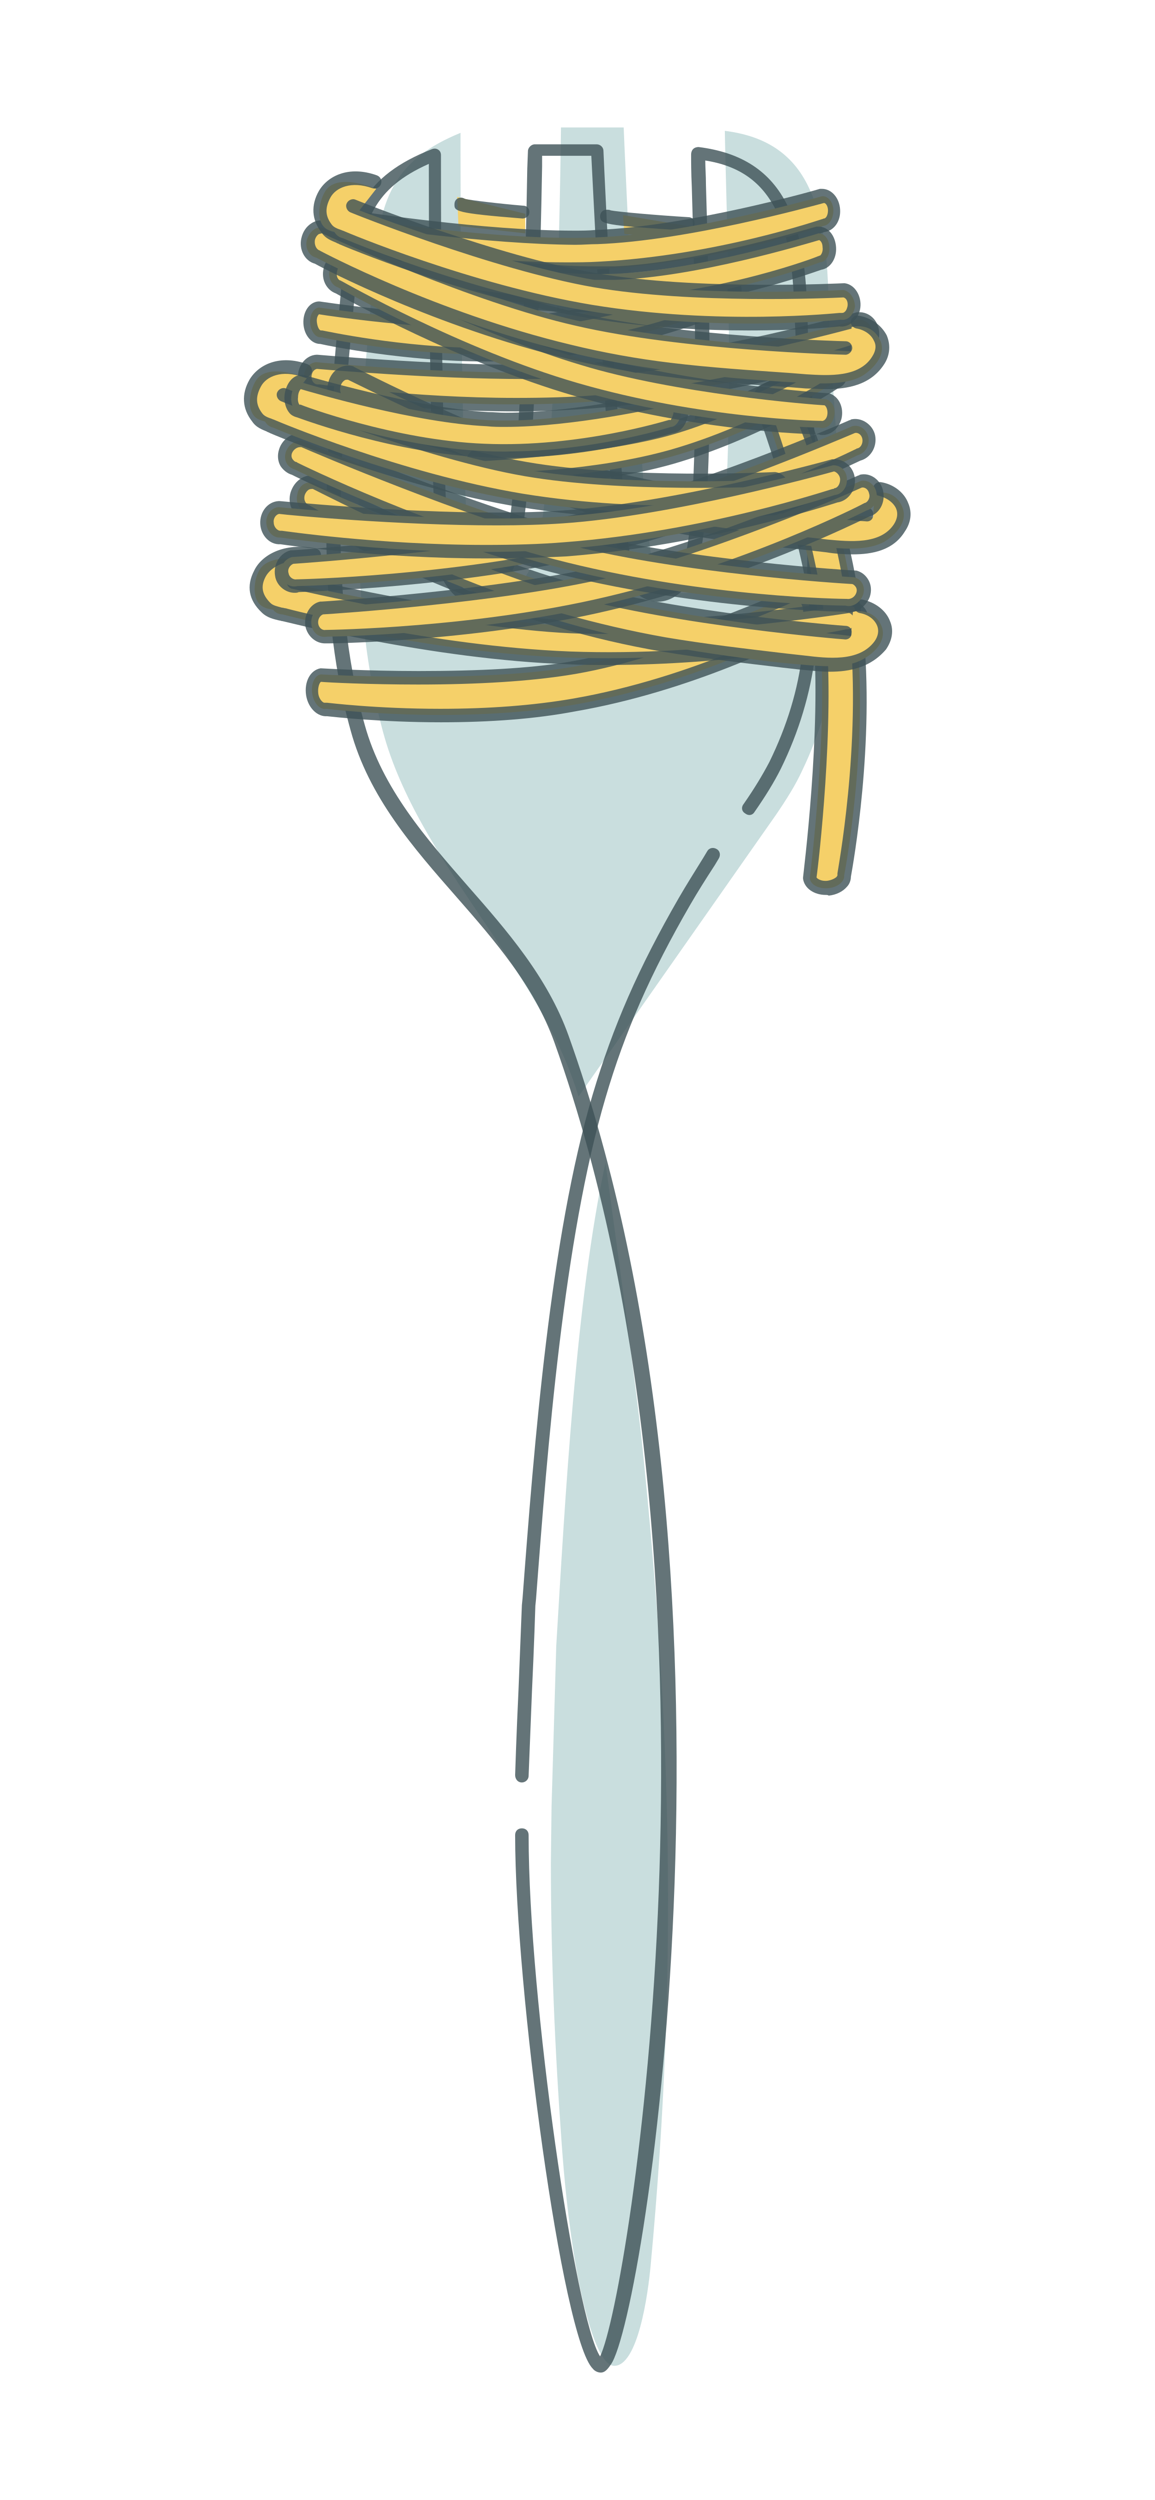 <?xml version="1.0" encoding="utf-8"?>
<!-- Generator: Adobe Illustrator 23.0.1, SVG Export Plug-In . SVG Version: 6.00 Build 0)  -->
<svg version="1.1" id="圖層_1" xmlns="http://www.w3.org/2000/svg" xmlns:xlink="http://www.w3.org/1999/xlink" x="0px" y="0px"
	 viewBox="0 0 171.3 370.7" style="enable-background:new 0 0 171.3 370.7;" xml:space="preserve">
<style type="text/css">
	.st0{opacity:0.8;fill:#BCD6D6;enable-background:new    ;}
	.st1{opacity:0.8;fill:#3E5256;enable-background:new    ;}
	.st2{fill:#F5D069;}
</style>
<g>
	<g>
		<path class="st0" d="M81.7,276.2c0,13.9,0.6,27.8,1.6,41.6c0.4,5.7,1,11.4,1.9,17c0.7,4.4,3,16,5.9,16c3.5,0,5-10.5,5.4-14.9
			c4.2-45,2.9-81.1-1.2-121.2c-1.1-10.7-5.5-42.3-5.5-42.3c-4.4,20.3-6,50.1-7.3,71.6c0,0-0.7,23.8-0.7,23.9"/>
		<path class="st0" d="M85.8,162.6c-5.6-18.8-23.8-34.8-29-54.1c-5.9-21.9-3.3-46.7-1.3-69.1c0.9-10.5,3.3-15.8,12.8-19.7
			c0,0.5-0.1,61.1,1.8,65.1c3.2,6.8,8.2,2.2,9.5-3.1c2.9-12,3.5-54.5,3.6-62.8c3.1,0,6.2,0,9.3,0c0,0.4,2.6,61,4.5,65.2
			c2.9,6.5,8.2,4,9.6-1.9c2.7-11.8,1-54.4,0.9-62.8c5.6,0.7,10,3.1,12.5,8.5c3.2,6.7,2.7,15.1,3.1,22.3c0.9,15.5,2.6,31.2,0.9,46.7
			c-0.7,6-2.4,11.9-5,17.3c-1,2.2-2.4,4.4-3.9,6.6L85.8,162.6z"/>
		<path class="st1" d="M89.1,351.8c-0.4,0-0.9-0.2-1.2-0.6c-4.5-4.5-11.5-56.4-11.5-79.1c0-0.6,0.4-1,1-1h0c0.6,0,1,0.4,1,1
			c0,24.5,7,71.9,10.6,77.3c2.2-4.5,7.3-32.6,8.7-68.9c1.3-34.2-0.4-83.8-15.5-126c-3-8.3-8.8-15-14.5-21.5
			c-6.4-7.3-13-14.8-15.7-24.7c-5.6-20.1-3.5-43.1-1.6-63.3l0.3-3.2c0.9-9.9,3.2-15.7,13.4-19.7c0.3-0.1,0.6-0.1,0.9,0.1
			c0.3,0.2,0.4,0.5,0.4,0.8c0,0,0,0.3,0,0.7C65.4,59,66.1,83,67.1,85c0.6,1.3,1.7,2.8,3.2,2.7c1.7-0.2,3.7-2.6,4.4-5.5
			C77.3,71.8,78,36.6,78.2,25l0.1-2.6c0-0.5,0.5-1,1-1c1.9,0,3.9,0,5.8,0l3.4,0c0.5,0,1,0.4,1,1c0.1,2.7,2.7,58.4,4.4,62
			c1,2.1,2.3,3.2,3.7,3.1c1.7-0.2,3.3-2.1,4-4.8c2.3-9.6,1.4-41.4,1-55c-0.1-2.1-0.1-3.8-0.1-4.8c0-0.3,0.1-0.6,0.3-0.8
			c0.2-0.2,0.5-0.3,0.8-0.3c6.4,0.8,10.7,3.6,13.2,8.7c2.6,5.4,2.8,11.6,3,17.6c0,1.4,0.1,2.8,0.2,4.2c0.2,3,0.4,5.9,0.6,8.9
			c0.8,11.8,1.7,24,0.3,35.9c-0.7,5.7-2.4,11.4-5.1,16.9c-1,2-2.3,4.1-3.9,6.4c-0.3,0.5-0.9,0.6-1.4,0.2c-0.5-0.3-0.6-0.9-0.2-1.4
			c1.6-2.3,2.8-4.3,3.8-6.2c2.6-5.3,4.3-10.8,4.9-16.3c1.4-11.8,0.5-23.9-0.3-35.6c-0.2-3-0.4-6-0.6-8.9c-0.1-1.4-0.1-2.8-0.2-4.2
			c-0.2-5.8-0.4-11.8-2.8-16.8c-2.1-4.2-5.4-6.6-10.5-7.4c0,1,0.1,2.2,0.1,3.6c0.4,13.7,1.4,45.6-1,55.5c-0.8,3.5-3.1,6-5.7,6.3
			c-2.3,0.2-4.4-1.3-5.7-4.2c-1.8-3.9-4.2-54.2-4.6-61.9l-2.5,0c-1.6,0-3.2,0-4.8,0l0,1.6c-0.2,11.6-1,47.1-3.6,57.7
			c-0.8,3.2-3.2,6.6-6.1,7c-1.4,0.2-3.5-0.4-5.2-3.8c-1.6-3.3-1.9-39.4-1.9-61.3c-8.1,3.6-9.9,8.4-10.8,17.4l-0.3,3.2
			c-1.9,20.1-4,42.8,1.6,62.6c2.6,9.4,9.1,16.8,15.3,23.9c5.8,6.6,11.8,13.5,14.9,22.1c28.5,79.5,11.4,189.9,6.3,197.1
			C90,351.5,89.6,351.8,89.1,351.8z"/>
		<path class="st1" d="M77.4,264.3C77.4,264.3,77.3,264.3,77.4,264.3c-0.6,0-1-0.5-1-1.1c0-0.1,0.2-6.3,0.5-12.6
			c0.5-12.6,0.5-12.6,0.5-12.6l0.1-1c1.7-22.6,4.1-53.5,10.4-74.7c3-10.1,6.8-18.8,12.8-29.2c1.1-1.9,2.3-3.8,3.6-5.9l0.6-1
			c0.3-0.5,0.9-0.6,1.4-0.3c0.5,0.3,0.6,0.9,0.3,1.4l-0.6,1c-1.3,2-2.5,3.9-3.6,5.8c-5.9,10.2-9.7,18.8-12.6,28.7
			c-6.2,21-8.6,51.8-10.3,74.3l-0.1,1c0,0.1-0.2,6.3-0.5,12.6c-0.5,12.6-0.5,12.6-0.5,12.6C78.4,263.9,77.9,264.3,77.4,264.3z"/>
	</g>
	<g>
		<polygon class="st2" points="67.8,29.2 77.9,31.7 77.9,34.6 68,33.5 		"/>
		<polygon class="st2" points="92.4,31.9 102.5,33.6 102.5,35.5 92.6,34.7 		"/>
		<path class="st1" d="M77.5,32.4C77.5,32.4,77.5,32.4,77.5,32.4c-10.1-0.8-10.1-1.1-10.1-2.1c0-0.6,0.4-1,1-1
			c0.2,0,0.4,0.1,0.6,0.2c0.9,0.2,5,0.7,8.6,1c0.6,0,1,0.5,0.9,1.1C78.5,32,78,32.4,77.5,32.4z"/>
		<path class="st1" d="M102,34.2C101.9,34.2,101.9,34.2,102,34.2c-12.9-0.8-12.9-1-13-2.1c0-0.6,0.4-1,1-1c0.2,0,0.4,0,0.6,0.1
			c1,0.2,6.5,0.7,11.5,1c0.6,0,1,0.5,0.9,1.1C102.9,33.8,102.5,34.2,102,34.2z"/>
		<g>
			<path class="st2" d="M109,43c0.1,1.2-0.5,2.2-1.3,2.3c0,0-13.5,5.8-29.2,7C63.6,53.5,47.6,50,47.6,50c-0.8,0.1-1.5-0.9-1.6-2.1
				l0,0c-0.1-1.2,0.5-2.2,1.3-2.3c0,0,18.6,2.8,30.8,2c12.4-0.8,29.3-6.7,29.3-6.7C108.2,40.9,108.9,41.8,109,43L109,43z"/>
			<path class="st1" d="M72.1,53.6c-12,0-23.3-2.3-24.6-2.6c-1.3,0-2.4-1.3-2.5-3c-0.1-1.8,0.9-3.2,2.2-3.3c0.1,0,0.2,0,0.2,0
				c0.1,0,14.3,2.2,25.9,2.2h0c1.7,0,3.3,0,4.7-0.1c12.1-0.8,28.9-6.6,29-6.7c0.1,0,0.2,0,0.3-0.1c0,0,0.1,0,0.2,0
				c1.3,0,2.4,1.3,2.5,3c0.1,1.7-0.8,3.1-2,3.3c-1.4,0.6-14.5,5.9-29.4,7.1C76.5,53.5,74.3,53.6,72.1,53.6z M47.6,49
				c0.1,0,0.1,0,0.2,0c0.1,0,11.8,2.6,24.2,2.6c2.2,0,4.3-0.1,6.3-0.2c15.4-1.2,28.8-6.9,28.9-7c0.1,0,0.2-0.1,0.3-0.1
				c0.1,0,0.4-0.5,0.4-1.2c0-0.6-0.3-1-0.5-1.1c-2.1,0.7-17.6,5.9-29.3,6.7c-1.5,0.1-3.1,0.1-4.8,0.1h0c-11,0-24.2-1.9-26-2.2
				c-0.1,0.1-0.4,0.5-0.3,1.2C47.1,48.6,47.4,49,47.6,49C47.5,49,47.6,49,47.6,49z"/>
		</g>
		<g>
			<path class="st2" d="M120.1,90.2c0.2,1.4-0.4,2.7-1.3,2.8c0,0-15.3,8.3-33.7,11.5c-17.4,3-36.7,0.6-36.7,0.6
				c-0.9,0.2-1.9-0.8-2.1-2.3l0,0c-0.2-1.4,0.4-2.7,1.3-2.8c0,0,22.2,1.3,36.6-1C98.7,96.8,118,88,118,88
				C118.9,87.8,119.9,88.8,120.1,90.2L120.1,90.2z"/>
			<path class="st1" d="M65.4,107.1c-8.9,0-15.9-0.8-16.9-0.9c-1.4,0.1-2.8-1.2-3.1-3.1c-0.3-2,0.6-3.7,2.1-4c0.1,0,0.2,0,0.2,0
				c0.1,0,6.4,0.4,14.4,0.4c0,0,0,0,0,0c9,0,16.4-0.4,21.9-1.3c14.2-2.3,33.4-11,33.6-11.1c0.1,0,0.2-0.1,0.2-0.1
				c1.5-0.3,2.9,1.1,3.2,3.1c0.3,1.9-0.5,3.6-1.9,3.9c-1.5,0.8-16.4,8.5-33.9,11.5C79.4,106.6,72.7,107.1,65.4,107.1z M48.4,104.2
				c0,0,0.1,0,0.1,0c0.1,0,7.3,0.9,16.8,0.9c7.2,0,13.8-0.5,19.6-1.5c18-3.1,33.3-11.3,33.4-11.4c0.1-0.1,0.2-0.1,0.3-0.1
				c0.2,0,0.6-0.7,0.5-1.7c-0.1-0.9-0.6-1.4-0.9-1.4c-2,0.9-20.1,9-33.9,11.1c-5.7,0.9-13.2,1.4-22.3,1.4c0,0,0,0,0,0
				c-7.3,0-13.3-0.3-14.4-0.4c-0.2,0.1-0.5,0.8-0.4,1.7c0.1,0.9,0.7,1.4,0.9,1.4C48.3,104.2,48.4,104.2,48.4,104.2z"/>
		</g>
		<g>
			<path class="st2" d="M115.1,57.2c1.4-0.1,2.6,0.5,2.7,1.5c0,0,7.3,15.8,9.2,34.4c1.9,17.6-1.8,36.7-1.8,36.7
				c0.1,0.9-1,1.8-2.4,1.9l0,0c-1.4,0.1-2.6-0.5-2.7-1.5c0,0,2.8-22.1,1.5-36.6c-1.3-14.7-8.9-34.5-8.9-34.5
				C112.6,58.2,113.7,57.3,115.1,57.2L115.1,57.2z"/>
			<path class="st1" d="M122.5,132.7c-1.8,0-3.2-1-3.4-2.4c0-0.1,0-0.2,0-0.2c0-0.2,2.8-22.1,1.5-36.3c-1.3-14.3-8.7-34-8.8-34.2
				c0-0.1-0.1-0.2-0.1-0.2c-0.1-0.6,0.1-1.2,0.5-1.7c0.6-0.7,1.6-1.2,2.7-1.3c1.9-0.2,3.5,0.8,3.8,2.2c0.7,1.6,7.4,17,9.3,34.6
				c1.8,16.8-1.5,35.1-1.8,36.8c0,0.5-0.2,1.1-0.6,1.5c-0.6,0.7-1.6,1.2-2.7,1.3C122.8,132.7,122.6,132.7,122.5,132.7z M121.1,130.1
				c0.1,0.2,0.7,0.6,1.6,0.5c0.7-0.1,1.2-0.4,1.4-0.6c0-0.1,0.1-0.1,0.1-0.2c0-0.1,0-0.2,0-0.3c0-0.2,3.6-19.2,1.8-36.4
				c-1.9-18.2-9.1-33.9-9.1-34.1c0-0.1-0.1-0.2-0.1-0.3c0-0.2-0.7-0.7-1.7-0.6c-0.7,0.1-1.2,0.4-1.4,0.6c0,0-0.1,0.1-0.1,0.2
				c0.8,2,7.6,20.7,8.9,34.6C123.8,107.3,121.4,128.1,121.1,130.1z"/>
		</g>
		<g>
			<path class="st2" d="M129.4,49.4c0.1,1.2-0.7,2.2-1.8,2.3c0,0-18.2,6.1-39.2,7.8C68.6,61.1,47.2,58,47.2,58c-1.1,0.1-2-0.8-2.1-2
				l0,0c-0.1-1.2,0.7-2.2,1.8-2.3c0,0,24.7,2.4,41.1,1.2c16.6-1.1,39.3-7.5,39.3-7.5C128.4,47.3,129.3,48.2,129.4,49.4L129.4,49.4z"
				/>
			<path class="st1" d="M76.5,61c-14.8,0-28-1.8-29.3-2c-1.6,0-2.9-1.3-3-3c-0.1-1.7,1.1-3.3,2.7-3.4c0.1,0,0.1,0,0.2,0
				c0.2,0,16.3,1.5,30.9,1.5c0,0,0,0,0,0c3.7,0,7.1-0.1,10-0.3c16.3-1.1,38.8-7.4,39.1-7.5c0.1,0,0.1,0,0.2,0c1.6-0.1,3,1.2,3.1,3
				c0.1,1.7-1,3.2-2.6,3.4c-1.5,0.5-19.3,6.2-39.3,7.8C84.8,60.8,80.7,61,76.5,61z M47.2,57c0.1,0,0.1,0,0.2,0c0.1,0,13.7,2,29.1,2
				c4.2,0,8.2-0.1,11.9-0.4c20.6-1.6,38.8-7.7,38.9-7.8c0.1,0,0.2,0,0.2,0c0.5,0,0.9-0.6,0.9-1.3c0-0.6-0.4-1.1-0.9-1.1
				c-1.8,0.5-23.5,6.4-39.4,7.5c-2.9,0.2-6.4,0.3-10.1,0.3c0,0,0,0,0,0c-14.1,0-29.6-1.4-31-1.5c-0.5,0.1-0.8,0.6-0.8,1.2
				c0,0.6,0.4,1.1,0.9,1.1C47.1,57,47.2,57,47.2,57z"/>
		</g>
		<g>
			<path class="st2" d="M123.6,31.2c0,1.2-0.6,2.2-1.5,2.3c0,0-15.6,5.5-33.4,6.4c-16.9,0.9-35-3-35-3c-0.9,0-1.7-0.9-1.7-2.1l0,0
				c0-1.2,0.6-2.2,1.5-2.3c0,0,21,3.3,34.9,2.7c14.1-0.5,33.5-6.1,33.5-6.1C122.8,29,123.6,30,123.6,31.2L123.6,31.2z"/>
			<path class="st1" d="M83.6,41c-14.5,0-28.7-2.9-30.1-3.2c-1.4,0-2.5-1.4-2.6-3.1c-0.1-1.8,1-3.2,2.5-3.3c0.1,0,0.1,0,0.2,0
				c0.2,0,18,2.8,31.5,2.8c0,0,0,0,0,0c1.1,0,2.2,0,3.2-0.1c13.8-0.5,33.1-6,33.3-6.1c0.1,0,0.2,0,0.2,0c0,0,0.1,0,0.1,0
				c1.4,0,2.6,1.3,2.7,3.1c0.1,1.7-0.9,3.1-2.3,3.3c-1.5,0.5-16.6,5.6-33.6,6.4C87,40.9,85.3,41,83.6,41z M53.5,33.5
				c-0.3,0.1-0.6,0.5-0.5,1.2c0,0.7,0.4,1.1,0.7,1.1c0.1,0,0.2,0,0.3,0c0.1,0,14.8,3.1,29.8,3.1c1.7,0,3.4,0,5-0.1
				c17.5-0.9,33-6.3,33.1-6.3c0.1,0,0.2-0.1,0.3-0.1c0.3,0,0.6-0.5,0.6-1.2c0-0.6-0.3-1.1-0.6-1.1c-1.9,0.5-20.2,5.6-33.6,6.1
				c-1.1,0-2.1,0.1-3.3,0.1c0,0,0,0,0,0C72.1,36.2,55.2,33.7,53.5,33.5z"/>
		</g>
		<g>
			<path class="st2" d="M125.8,89.8c0,0-24.1,3.8-41.3,3c-14.9-0.7-34.9-5-40-6l2.4-3.5c0,0-6.2-1.6-8.2,0.9
				c-1.1,1.4-1.6,5.1,0.6,5.9c0.4,0.2,0.8,0.2,1.2,0.3c0.3,0.4,0.8,0.7,1.4,0.7c0,0,21.7,5.7,42.3,6.4c21.8,0.8,41.2-3.3,41.2-3.3
				c1.1,0,2-0.9,2.1-2.1C127.8,90.8,126.9,89.8,125.8,89.8z"/>
			<path class="st1" d="M90.1,98.6c-1.9,0-3.8,0-5.7-0.1c-20.6-0.7-42.3-6.4-42.5-6.4c-0.2,0-0.3-0.1-0.5-0.1
				c-0.8-0.2-1.8-0.4-2.6-1.2c-1.9-1.8-2.3-3.9-1.1-6.2c1.1-2.3,4.4-4.2,9.1-3.3c0.5,0.1,0.9,0.6,0.8,1.2c-0.1,0.5-0.6,0.9-1.2,0.8
				c-3.7-0.7-6.2,0.7-7,2.2c-0.8,1.5-0.5,2.7,0.7,3.9c0.4,0.4,1,0.5,1.7,0.7c0.2,0,0.4,0.1,0.6,0.1c0.2,0.1,21.7,5.6,42.1,6.4
				c21.4,0.8,40.8-3.2,41-3.3c0.1,0,0.2,0,0.2,0c0.6,0,1-0.5,1-1.2c0-0.4-0.1-0.7-0.3-0.9c-0.1-0.1-0.3-0.3-0.5-0.3
				c-1.8,0.3-24.9,3.7-41.3,3c-16.9-0.8-41.1-6.6-41.3-6.6c-0.5-0.1-0.9-0.7-0.7-1.2c0.1-0.5,0.7-0.9,1.2-0.7
				c0.2,0.1,24.2,5.8,40.9,6.6c16.9,0.8,40.8-2.9,41.1-3c0.1,0,0.1,0,0.2,0c0.8,0,1.5,0.4,2,0.9c0.6,0.6,0.9,1.5,0.9,2.4
				c-0.1,1.7-1.4,3.1-3,3.1C124.3,95.5,108.6,98.6,90.1,98.6z"/>
		</g>
		<g>
			<path class="st2" d="M46.5,71.6c0,0,21.4,11.2,37.9,15.8c14.2,4,36.7,6.3,41.8,6.9l0.3-3.6c0,0,3.2-0.7,4.3,2.3
				c0.7,2.1-1.2,3.9-2.9,4.8c-2.4,1.3-5.9,1-8.4,0.8c-2.3-0.2-4.6-0.4-6.8-0.7c-6.2-0.8-12.3-1.7-18.4-3c-3.8-0.8-7.5-1.7-11.2-2.8
				c-20.8-6.1-37.7-16.1-37.7-16.1c-1-0.3-1.6-1.5-1.3-2.7C44.3,72,45.4,71.3,46.5,71.6z"/>
			<path class="st1" d="M123.1,99.6c-1.5,0-3-0.2-4.3-0.3l-2.7-0.3c-5.9-0.7-12-1.4-18-2.4c-5.2-0.9-10.4-2.1-15.4-3.6
				c-19.8-5.8-36.4-15.3-37.8-16.1c-1.5-0.5-2.3-2.2-1.8-3.9c0.3-0.9,0.8-1.6,1.6-2.1c0.7-0.4,1.4-0.5,2.2-0.3c0.1,0,0.1,0,0.2,0.1
				c0.2,0.1,21.5,11.2,37.7,15.7c16,4.5,40.3,6.4,40.6,6.4c0.6,0,1,0.5,0.9,1.1c0,0.6-0.5,1-1.1,0.9c-0.2,0-24.8-2-40.9-6.5
				c-15.7-4.4-36.3-15-37.9-15.8c-0.2,0-0.4,0-0.6,0.1c-0.3,0.2-0.5,0.5-0.6,0.8c-0.2,0.7,0.1,1.3,0.6,1.5c0.1,0,0.2,0.1,0.2,0.1
				c0.2,0.1,17.1,10,37.5,16c5,1.4,10.1,2.6,15.2,3.5c5.9,1,12,1.7,17.9,2.4l2.7,0.3c3.4,0.4,8.1,1,10.4-2.1
				c0.5-0.7,0.7-1.5,0.4-2.3c-0.4-1-1.4-1.7-2.6-1.9c-0.5-0.1-0.9-0.6-0.8-1.2s0.6-0.9,1.2-0.8c1.9,0.4,3.5,1.6,4.1,3.2
				c0.6,1.4,0.3,2.9-0.6,4.2C129.1,99,126,99.6,123.1,99.6z"/>
		</g>
		<g>
			<path class="st2" d="M52,55.3c0,0,21,10.9,36.9,15.2c13.9,3.8,35.7,5.7,40.6,6.2l0.2-3.6c0,0,3.1-0.8,4.2,2.3
				c0.7,2.1-1.1,3.9-2.7,4.9c-2.3,1.3-5.7,1.1-8.1,0.9c-2.2-0.2-4.4-0.4-6.6-0.6c-6-0.7-11.9-1.5-17.9-2.7
				c-3.7-0.7-7.3-1.6-10.9-2.6c-20.2-5.7-36.8-15.5-36.8-15.5c-1-0.3-1.6-1.5-1.3-2.7C49.9,55.8,51,55,52,55.3z"/>
			<path class="st1" d="M126.5,82.2c-1.4,0-2.7-0.1-3.9-0.3l-2.6-0.3c-5.8-0.6-11.7-1.2-17.6-2.2c-5-0.8-10.1-1.9-15-3.3
				c-19.3-5.5-35.5-14.7-36.9-15.5c-1.5-0.5-2.3-2.2-1.8-3.9c0.2-0.9,0.8-1.7,1.5-2.1c0.7-0.4,1.4-0.5,2.1-0.3c0.1,0,0.1,0,0.2,0.1
				c0.2,0.1,21,10.9,36.7,15.1c15.5,4.2,39.1,5.8,39.4,5.8c0.6,0,1,0.5,0.9,1.1c0,0.6-0.5,1-1.1,0.9c-0.2,0-24-1.6-39.8-5.8
				c-15.3-4.2-35.3-14.4-37-15.2c-0.2,0-0.4,0-0.5,0.1c-0.3,0.2-0.5,0.5-0.6,0.9c-0.2,0.7,0.1,1.4,0.6,1.5c0.1,0,0.2,0.1,0.2,0.1
				c0.2,0.1,16.7,9.8,36.6,15.4c4.8,1.4,9.8,2.5,14.8,3.3c5.8,0.9,11.7,1.6,17.4,2.1l2.6,0.3c3.3,0.3,7.9,0.8,9.9-2.3
				c0.5-0.8,0.6-1.6,0.3-2.3c-0.4-0.9-1.4-1.6-2.6-1.9c-0.5-0.1-0.9-0.6-0.8-1.2c0.1-0.5,0.6-0.9,1.2-0.8c1.8,0.3,3.4,1.5,4,3.1
				c0.6,1.4,0.4,2.9-0.5,4.2C132.5,81.6,129.4,82.2,126.5,82.2z"/>
		</g>
		<g>
			<path class="st2" d="M123,36.7c0.1,1.2-0.6,2.2-1.4,2.2c0,0-14,5.4-30.2,6.3C76.1,46,59.7,42,59.7,42c-0.8,0-1.5-0.9-1.6-2.1l0,0
				c0-1.2,0.6-2.2,1.4-2.2c0,0,19,3.3,31.6,2.9c12.8-0.5,30.3-6,30.3-6C122.3,34.6,123,35.5,123,36.7L123,36.7z"/>
			<path class="st1" d="M87.3,46.3c-13.4,0-26.6-3-27.7-3.3c-1.4-0.1-2.3-1.4-2.4-3.1c-0.1-1.8,1-3.2,2.3-3.3c0.1,0,0.2,0,0.2,0
				c0.2,0,16.6,2.9,28.9,2.9c0,0,0,0,0,0c0.9,0,1.7,0,2.5,0c12.5-0.5,29.8-5.9,30-5.9c0.1,0,0.2,0,0.3,0c0,0,0,0,0,0
				c1.4,0,2.5,1.3,2.6,3.1c0.1,1.7-0.9,3.1-2.2,3.3c-1.5,0.5-15.1,5.5-30.4,6.3C90.1,46.3,88.7,46.3,87.3,46.3z M59.6,38.7
				c-0.1,0.1-0.4,0.5-0.4,1.2c0,0.8,0.4,1.1,0.5,1.1c0.1,0,0.2,0,0.3,0c0.1,0,13.6,3.3,27.3,3.3c1.4,0,2.8,0,4.1-0.1
				c15.8-0.8,29.8-6.1,29.9-6.2c0.1,0,0.2-0.1,0.3-0.1c0.1,0,0.5-0.5,0.4-1.2c0-0.7-0.3-1-0.5-1.1c-2.1,0.6-18.2,5.5-30.3,5.9
				c-0.8,0-1.7,0-2.6,0h0C76.9,41.6,61.4,39,59.6,38.7z"/>
		</g>
		<g>
			<path class="st2" d="M124.7,54.3c0.3,1,0,2-0.7,2.2c0,0-10.9,7.4-24.4,11.2C86.7,71.3,72,71.1,72,71.1c-0.7,0.2-1.5-0.5-1.8-1.5
				l0,0c-0.3-1,0-2,0.7-2.2c0,0,16.9-0.8,27.5-3.7c10.8-2.9,24.6-10.9,24.6-10.9C123.7,52.6,124.5,53.2,124.7,54.3L124.7,54.3z"/>
			<path class="st1" d="M71.7,72.1c-1.1,0-2.1-0.9-2.5-2.2c-0.2-0.9-0.2-1.8,0.2-2.4c0.3-0.5,0.7-0.8,1.2-1c0.1,0,0.1,0,0.2,0
				c0.2,0,16.9-0.9,27.3-3.6c10.5-2.8,24.2-10.8,24.3-10.8c0.1,0,0.2-0.1,0.2-0.1c1.2-0.3,2.6,0.6,3,2.2c0.2,0.9,0.2,1.8-0.2,2.4
				c-0.2,0.4-0.6,0.8-1,0.9c-1.2,0.8-11.8,7.6-24.6,11.3c-11.7,3.3-24.9,3.5-27.5,3.5l-0.3,0C71.9,72.1,71.8,72.1,71.7,72.1z
				 M71.2,68.4c-0.1,0.1-0.2,0.5,0,0.9c0.1,0.5,0.4,0.8,0.6,0.8c0.1,0,0.2,0,0.3,0l0.4,0c2.5,0,15.5-0.2,26.9-3.4
				c13.3-3.8,24.1-11,24.2-11.1c0.1-0.1,0.2-0.1,0.3-0.1c0-0.1,0.2-0.4,0-0.9c-0.1-0.5-0.4-0.7-0.5-0.8c-1.9,1.1-14.4,8.2-24.6,10.9
				C88.6,67.4,73.2,68.3,71.2,68.4z"/>
		</g>
		<g>
			<path class="st2" d="M128.8,64.9c0.2,1.2-0.5,2.3-1.6,2.6c0,0-18.2,9.1-39.9,14.2c-20.5,4.8-43.2,5.2-43.2,5.2
				c-1.1,0.3-2.2-0.5-2.4-1.7l0,0c-0.2-1.2,0.5-2.3,1.6-2.6c0,0,26.1-1.7,43.1-5.5c17.1-3.8,40-13.9,40-13.9
				C127.5,62.9,128.6,63.7,128.8,64.9L128.8,64.9z"/>
			<path class="st1" d="M43.7,87.9c-1.4,0-2.7-1.1-2.9-2.5c-0.3-1.7,0.7-3.4,2.3-3.8c0.1,0,0.1,0,0.2,0c0.3,0,26.2-1.8,42.9-5.5
				c16.9-3.8,39.6-13.7,39.8-13.8c0.1,0,0.1,0,0.2-0.1c1.6-0.4,3.3,0.8,3.6,2.4c0.3,1.7-0.7,3.3-2.2,3.7c-1.5,0.7-19.3,9.3-40,14.2
				c-19.7,4.6-41.7,5.2-43.3,5.3C44.1,87.9,43.9,87.9,43.7,87.9z M43.5,83.6c-0.5,0.2-0.9,0.8-0.7,1.4c0.1,0.6,0.7,1,1.2,0.9
				c0.1,0,0.1,0,0.2,0c0.2,0,22.8-0.5,43-5.2c21.3-5,39.5-14,39.7-14.1c0.1,0,0.1-0.1,0.2-0.1c0.6-0.1,0.9-0.8,0.8-1.4
				c-0.1-0.6-0.6-1-1.1-0.9c-1.7,0.7-23.6,10.2-40.1,13.9C70.3,81.7,45.2,83.5,43.5,83.6z"/>
		</g>
		<g>
			<path class="st2" d="M130,73.1c0.2,1.2-0.4,2.3-1.5,2.6c0,0-17.5,8.9-38.4,13.8c-19.8,4.7-41.6,4.9-41.6,4.9
				c-1.1,0.2-2.1-0.5-2.3-1.7l0,0c-0.2-1.2,0.4-2.3,1.5-2.6c0,0,25.2-1.5,41.5-5.2c16.5-3.7,38.5-13.6,38.5-13.6
				C128.8,71.1,129.8,71.9,130,73.1L130,73.1z"/>
			<path class="st1" d="M48.2,95.4c-1.4,0-2.6-1.1-2.9-2.5c-0.3-1.7,0.7-3.4,2.2-3.7c0.1,0,0.1,0,0.2,0c0.2,0,25.3-1.6,41.3-5.2
				c16.2-3.6,38.1-13.4,38.3-13.5c0.1,0,0.1,0,0.2-0.1c1.6-0.4,3.2,0.8,3.5,2.5c0.3,1.7-0.6,3.3-2.1,3.7
				c-1.5,0.7-18.5,9.2-38.5,13.9c-19,4.5-40.1,4.9-41.7,4.9C48.5,95.4,48.3,95.4,48.2,95.4z M47.9,91.1c-0.5,0.2-0.8,0.8-0.7,1.4
				c0.1,0.6,0.6,1,1.1,0.9c0.1,0,0.1,0,0.2,0c0.2,0,22-0.3,41.4-4.9c20.5-4.8,38-13.7,38.1-13.8c0.1,0,0.1-0.1,0.2-0.1
				c0.5-0.1,0.9-0.8,0.7-1.4c-0.1-0.6-0.6-1-1.1-0.9c-1.7,0.8-22.7,10-38.6,13.6C73.7,89.4,49.7,91,47.9,91.1z"/>
		</g>
		<g>
			<path class="st2" d="M128,88.2c-0.4,1.1-1.5,1.9-2.6,1.6c0,0-20.2-0.1-41.5-5.4c-20.2-5-40.2-14.8-40.2-14.8
				c-1.1-0.3-1.7-1.4-1.3-2.6l0,0c0.4-1.1,1.5-1.9,2.6-1.6c0,0,23.6,10.2,40.2,14.5c16.8,4.3,41.5,5.7,41.5,5.7
				C127.8,85.9,128.4,87,128,88.2L128,88.2z"/>
			<path class="st1" d="M125.9,90.8c-0.2,0-0.4,0-0.6-0.1c-1.6,0-21.2-0.4-41.7-5.4c-19.4-4.8-38.8-14.1-40.3-14.9
				c-0.7-0.2-1.3-0.7-1.7-1.3c-0.4-0.7-0.5-1.6-0.2-2.5c0.5-1.6,2.2-2.7,3.8-2.3c0.1,0,0.1,0,0.2,0.1c0.2,0.1,23.7,10.3,40.1,14.5
				c16.5,4.2,41.1,5.7,41.3,5.7c0.1,0,0.1,0,0.2,0c0.8,0.2,1.4,0.7,1.8,1.4c0.4,0.7,0.5,1.6,0.2,2.5
				C128.5,89.8,127.3,90.8,125.9,90.8z M44.5,66.3c-0.5,0-1,0.4-1.2,0.9c-0.1,0.3-0.1,0.6,0.1,0.9c0.1,0.1,0.2,0.3,0.5,0.4
				c0.1,0,0.1,0,0.2,0.1c0.2,0.1,20.1,9.9,40,14.8c21,5.2,41.1,5.4,41.3,5.4c0.1,0,0.2,0,0.2,0c0.6,0.1,1.2-0.3,1.4-0.9
				c0.1-0.3,0.1-0.6-0.1-0.9c-0.1-0.1-0.2-0.3-0.5-0.4c-1.8-0.1-25.5-1.6-41.6-5.7C69,76.7,46.3,67,44.7,66.3
				C44.6,66.3,44.6,66.3,44.5,66.3z"/>
		</g>
		<g>
			<path class="st2" d="M114.8,71.1c0,0-21.8,1.2-37-1.5C64.7,67.3,47.3,60.8,43,59.3l2.5-3.2c0,0-5.3-2.3-7.3,0
				c-1.1,1.3-1.9,4.9,0,6c0.4,0.2,0.7,0.3,1.1,0.4c0.3,0.5,0.7,0.8,1.2,0.9c0,0,18.7,8,37,10.9c19.3,3.1,36.9,1.2,36.9,1.2
				c1,0.2,1.9-0.7,2.1-1.9C116.5,72.3,115.8,71.2,114.8,71.1z"/>
			<path class="st1" d="M100.7,77c-6.6,0-14.9-0.4-23.5-1.8c-18.4-3-37-10.9-37.2-11c-0.1-0.1-0.3-0.1-0.4-0.2
				c-0.7-0.3-1.6-0.6-2.2-1.5c-1.5-1.9-1.6-4.1-0.4-6.2c1.3-2.2,4.4-3.8,8.6-2.3c0.5,0.2,0.8,0.7,0.6,1.3c-0.2,0.5-0.7,0.8-1.3,0.6
				c-3.1-1.1-5.4-0.1-6.2,1.4c-0.8,1.5-0.8,2.7,0.2,4c0.3,0.4,0.8,0.6,1.4,0.8c0.2,0.1,0.3,0.1,0.5,0.2c0.2,0.1,18.7,7.9,36.7,10.9
				c19,3.1,36.5,1.2,36.7,1.2c0.1,0,0.2,0,0.3,0c0.1,0,0.3,0,0.4-0.1c0.3-0.2,0.4-0.5,0.5-0.9c0.1-0.7-0.2-1.2-0.6-1.3
				c-1.9,0.1-22.5,1-37-1.5c-15-2.6-35.9-11-36.1-11.1c-0.5-0.2-0.8-0.8-0.6-1.3c0.2-0.5,0.8-0.8,1.3-0.6
				c0.2,0.1,20.9,8.4,35.7,10.9c14.9,2.6,36.5,1.5,36.7,1.5c0.1,0,0.1,0,0.2,0c1.5,0.2,2.5,1.9,2.3,3.6c-0.1,0.9-0.6,1.8-1.3,2.3
				c-0.5,0.4-1.2,0.6-1.8,0.5C113.4,76.5,108.2,77,100.7,77z"/>
		</g>
		<g>
			<path class="st2" d="M101,61.2c-0.1,1.2-0.8,2.1-1.5,2.1c0,0-13.1,4.2-27.5,3.6C58.3,66.3,44.3,61,44.3,61c-0.7,0-1.2-1-1.1-2.2
				l0,0c0.1-1.2,0.8-2.1,1.5-2.1c0,0,16.4,4.9,27.6,5.6C83.7,62.9,99.8,59,99.8,59C100.6,59,101.1,60,101,61.2L101,61.2z"/>
			<path class="st1" d="M74.7,67.9c-0.9,0-1.9,0-2.8-0.1c-13-0.5-26.4-5.4-27.8-5.9c-0.4-0.1-0.9-0.3-1.2-0.7
				c-0.5-0.6-0.8-1.6-0.7-2.6c0.2-1.7,1.2-3,2.5-3c0.1,0,0.2,0,0.3,0c0.2,0,16.4,4.9,27.4,5.5c0.8,0,1.7,0.1,2.6,0.1
				c10.8,0,24.5-3.3,24.7-3.3c0.1,0,0.2,0,0.3,0c0.5,0,1,0.3,1.4,0.7c0.5,0.6,0.8,1.6,0.7,2.6c-0.2,1.7-1.1,2.9-2.3,3
				C98.2,64.7,87.2,67.9,74.7,67.9z M44.6,57.7c-0.1,0.1-0.4,0.5-0.4,1.2c-0.1,0.7,0.2,1.1,0.2,1.1c0.1,0,0.1,0,0.2,0
				c0.1,0.1,14,5.3,27.3,5.8c14.1,0.6,27.1-3.5,27.2-3.5c0.1,0,0.2-0.1,0.3,0c0.1,0,0.4-0.5,0.5-1.2c0.1-0.6-0.1-0.9-0.2-1.1
				c-2.1,0.5-14.7,3.3-24.8,3.3c-0.9,0-1.8,0-2.7-0.1C61.6,62.7,46.7,58.3,44.6,57.7z"/>
		</g>
		<g>
			<path class="st2" d="M125.6,71c0.1,1.2-0.7,2.3-1.8,2.4c0,0-18.6,6.3-40.1,8c-20.3,1.6-42.1-1.7-42.1-1.7c-1.1,0.1-2-0.9-2.1-2.1
				l0,0c-0.1-1.2,0.7-2.3,1.8-2.4c0,0,25.3,2.5,42,1.4c16.9-1.1,40.2-7.6,40.2-7.6C124.6,68.9,125.6,69.8,125.6,71L125.6,71z"/>
			<path class="st1" d="M72,82.8c-15.3,0-29.1-1.9-30.4-2.1c-1.6,0.1-2.9-1.3-3-3c-0.1-1.8,1.1-3.3,2.7-3.4c0.1,0,0.1,0,0.2,0
				c0.2,0,17.1,1.7,32.2,1.7l0,0c3.6,0,6.9-0.1,9.7-0.3c16.6-1.1,39.7-7.5,40-7.6c0.1,0,0.1,0,0.2,0c1.6-0.1,3.1,1.2,3.2,3
				c0.1,1.7-1.1,3.2-2.6,3.4c-1.6,0.5-19.7,6.4-40.2,8C80.1,82.7,76.2,82.8,72,82.8z M41.6,78.7c0.1,0,0.1,0,0.2,0
				c0.1,0,14.3,2.1,30.2,2.1c4.1,0,8.1-0.1,11.7-0.4c21.1-1.6,39.6-7.9,39.8-7.9c0.1,0,0.2,0,0.2-0.1c0.5,0,0.9-0.6,0.9-1.3
				c0-0.6-0.5-1.1-0.9-1.2c-1.8,0.5-24,6.6-40.2,7.7c-2.9,0.2-6.2,0.3-9.8,0.3l0,0c-14.6,0-30.8-1.5-32.3-1.7
				c-0.5,0.1-0.9,0.7-0.8,1.3c0,0.6,0.5,1.2,1,1.2C41.5,78.7,41.5,78.7,41.6,78.7z"/>
		</g>
		<g>
			<path class="st2" d="M123.7,61.8c-0.3,1.2-1.2,1.9-2.2,1.6c0,0-17.5-0.2-36.1-5.6c-17.6-5.1-35.3-15.2-35.3-15.2
				c-0.9-0.3-1.5-1.4-1.2-2.6l0,0c0.3-1.2,1.2-1.9,2.2-1.6c0,0,20.8,10.5,35.3,14.9c14.7,4.4,36.1,5.9,36.1,5.9
				C123.5,59.5,124,60.6,123.7,61.8L123.7,61.8z"/>
			<path class="st1" d="M122,64.5c-0.2,0-0.4,0-0.5-0.1c-1.6,0-18.5-0.5-36.3-5.7c-16.9-4.9-34-14.4-35.4-15.2
				c-1.4-0.5-2.2-2.1-1.8-3.7c0.3-1.4,1.5-2.4,2.8-2.4c0.2,0,0.5,0,0.7,0.1c0.1,0,0.1,0,0.2,0.1c0.2,0.1,20.8,10.5,35.1,14.8
				c14.4,4.4,35.7,5.9,35.9,5.9c0.1,0,0.1,0,0.2,0c1.5,0.4,2.3,2.1,1.9,3.8C124.4,63.5,123.3,64.5,122,64.5z M50.8,39.3
				c-0.3,0-0.7,0.3-0.8,0.9c-0.2,0.7,0.1,1.3,0.5,1.4c0.1,0,0.1,0.1,0.2,0.1c0.2,0.1,17.7,10.1,35,15.1c18.3,5.3,35.7,5.6,35.8,5.6
				c0.1,0,0.2,0,0.3,0c0.3,0.1,0.8-0.2,0.9-0.9c0.1-0.6-0.1-1.2-0.4-1.4c-1.9-0.1-22.2-1.7-36.2-6C72.2,50,52.5,40.1,50.8,39.3
				C50.8,39.3,50.8,39.3,50.8,39.3z"/>
		</g>
		<g>
			<path class="st2" d="M47.9,33.8c0,0,21.4,10,37.5,13.7c14,3.2,35.9,4.3,40.8,4.6l0.1-3.6c0,0,3-0.9,4.3,2.1c0.8,2-0.9,3.9-2.5,5
				c-2.2,1.4-5.6,1.3-8.1,1.2c-2.2-0.1-4.4-0.2-6.7-0.4c-6-0.4-12-1.1-18-2c-3.7-0.6-7.4-1.3-11-2.2c-20.4-4.9-37.4-14-37.4-14
				c-1-0.2-1.7-1.4-1.4-2.6C45.9,34.3,46.9,33.5,47.9,33.8z"/>
			<path class="st1" d="M122.5,57.7c-1.1,0-2.1-0.1-3-0.1l-2.5-0.2c-5.8-0.4-11.8-0.7-17.7-1.5c-5.1-0.6-10.2-1.5-15.1-2.7
				c-19.5-4.7-36.1-13.3-37.5-14.1c-1.5-0.4-2.4-2.1-2-3.8c0.2-0.9,0.7-1.7,1.5-2.2c0.6-0.4,1.4-0.5,2.1-0.4c0.1,0,0.1,0,0.2,0.1
				c0.2,0.1,21.5,10,37.3,13.6c15.7,3.6,39.3,4.2,39.6,4.2c0.6,0,1,0.5,1,1s-0.5,1-1,1c-0.2,0-24.1-0.6-40-4.3
				c-15.5-3.5-35.9-12.9-37.6-13.7c-0.2,0-0.4,0.1-0.5,0.1c-0.3,0.2-0.5,0.5-0.6,0.9c-0.1,0.7,0.2,1.3,0.6,1.5
				c0.1,0,0.2,0.1,0.2,0.1c0.2,0.1,17.1,9.1,37.1,13.9c4.9,1.2,9.9,2.1,14.9,2.7c5.8,0.7,11.8,1.1,17.6,1.5l2.5,0.2
				c3.3,0.2,7.9,0.5,9.8-2.7c0.5-0.8,0.6-1.6,0.2-2.3c-0.4-0.9-1.4-1.6-2.6-1.8c-0.5-0.1-0.9-0.6-0.8-1.1s0.6-0.9,1.1-0.8
				c1.9,0.3,3.4,1.4,4.2,2.9c0.6,1.4,0.5,2.9-0.3,4.2C129.2,57.1,125.7,57.7,122.5,57.7z"/>
		</g>
		<g>
			<path class="st2" d="M125.1,43c0,0-21.8,1.2-37-1.5C75,39.2,57.6,32.8,53.3,31.2l2.5-3.2c0,0-5.3-2.3-7.3,0c-1.1,1.3-1.9,4.9,0,6
				c0.4,0.2,0.7,0.3,1.1,0.4c0.3,0.5,0.7,0.8,1.2,0.9c0,0,18.7,8,37,10.9c19.3,3.1,36.9,1.2,36.9,1.2c1,0.2,1.9-0.7,2.1-1.9
				C126.8,44.3,126.1,43.2,125.1,43z"/>
			<path class="st1" d="M111,49c-6.6,0-14.9-0.4-23.5-1.8c-18.4-3-37-10.9-37.2-11c-0.1-0.1-0.3-0.1-0.4-0.2
				c-0.7-0.3-1.6-0.6-2.2-1.5c-1.5-1.9-1.6-4.1-0.4-6.2c1.3-2.2,4.4-3.8,8.6-2.3c0.5,0.2,0.8,0.7,0.6,1.3c-0.2,0.5-0.7,0.8-1.3,0.6
				c-3.1-1.1-5.4-0.1-6.2,1.4c-0.8,1.5-0.8,2.7,0.2,4c0.3,0.4,0.8,0.6,1.4,0.8c0.2,0.1,0.3,0.1,0.5,0.2c0.2,0.1,18.7,7.9,36.7,10.9
				c18.9,3.1,36.5,1.2,36.7,1.2c0.1,0,0.2,0,0.3,0c0.1,0,0.3,0,0.4-0.1c0.3-0.2,0.4-0.5,0.5-0.9c0.1-0.7-0.2-1.2-0.6-1.3
				c-1.9,0.1-22.5,1-37-1.5c-15-2.6-35.9-11-36.1-11.1c-0.5-0.2-0.8-0.8-0.6-1.3c0.2-0.5,0.8-0.8,1.3-0.6
				c0.2,0.1,20.9,8.4,35.7,10.9c14.9,2.6,36.5,1.5,36.7,1.5c0.1,0,0.1,0,0.2,0c1.5,0.2,2.5,1.9,2.3,3.6c-0.1,0.9-0.6,1.8-1.3,2.3
				c-0.5,0.4-1.2,0.6-1.8,0.5C123.7,48.5,118.5,49,111,49z"/>
		</g>
	</g>
</g>
</svg>
